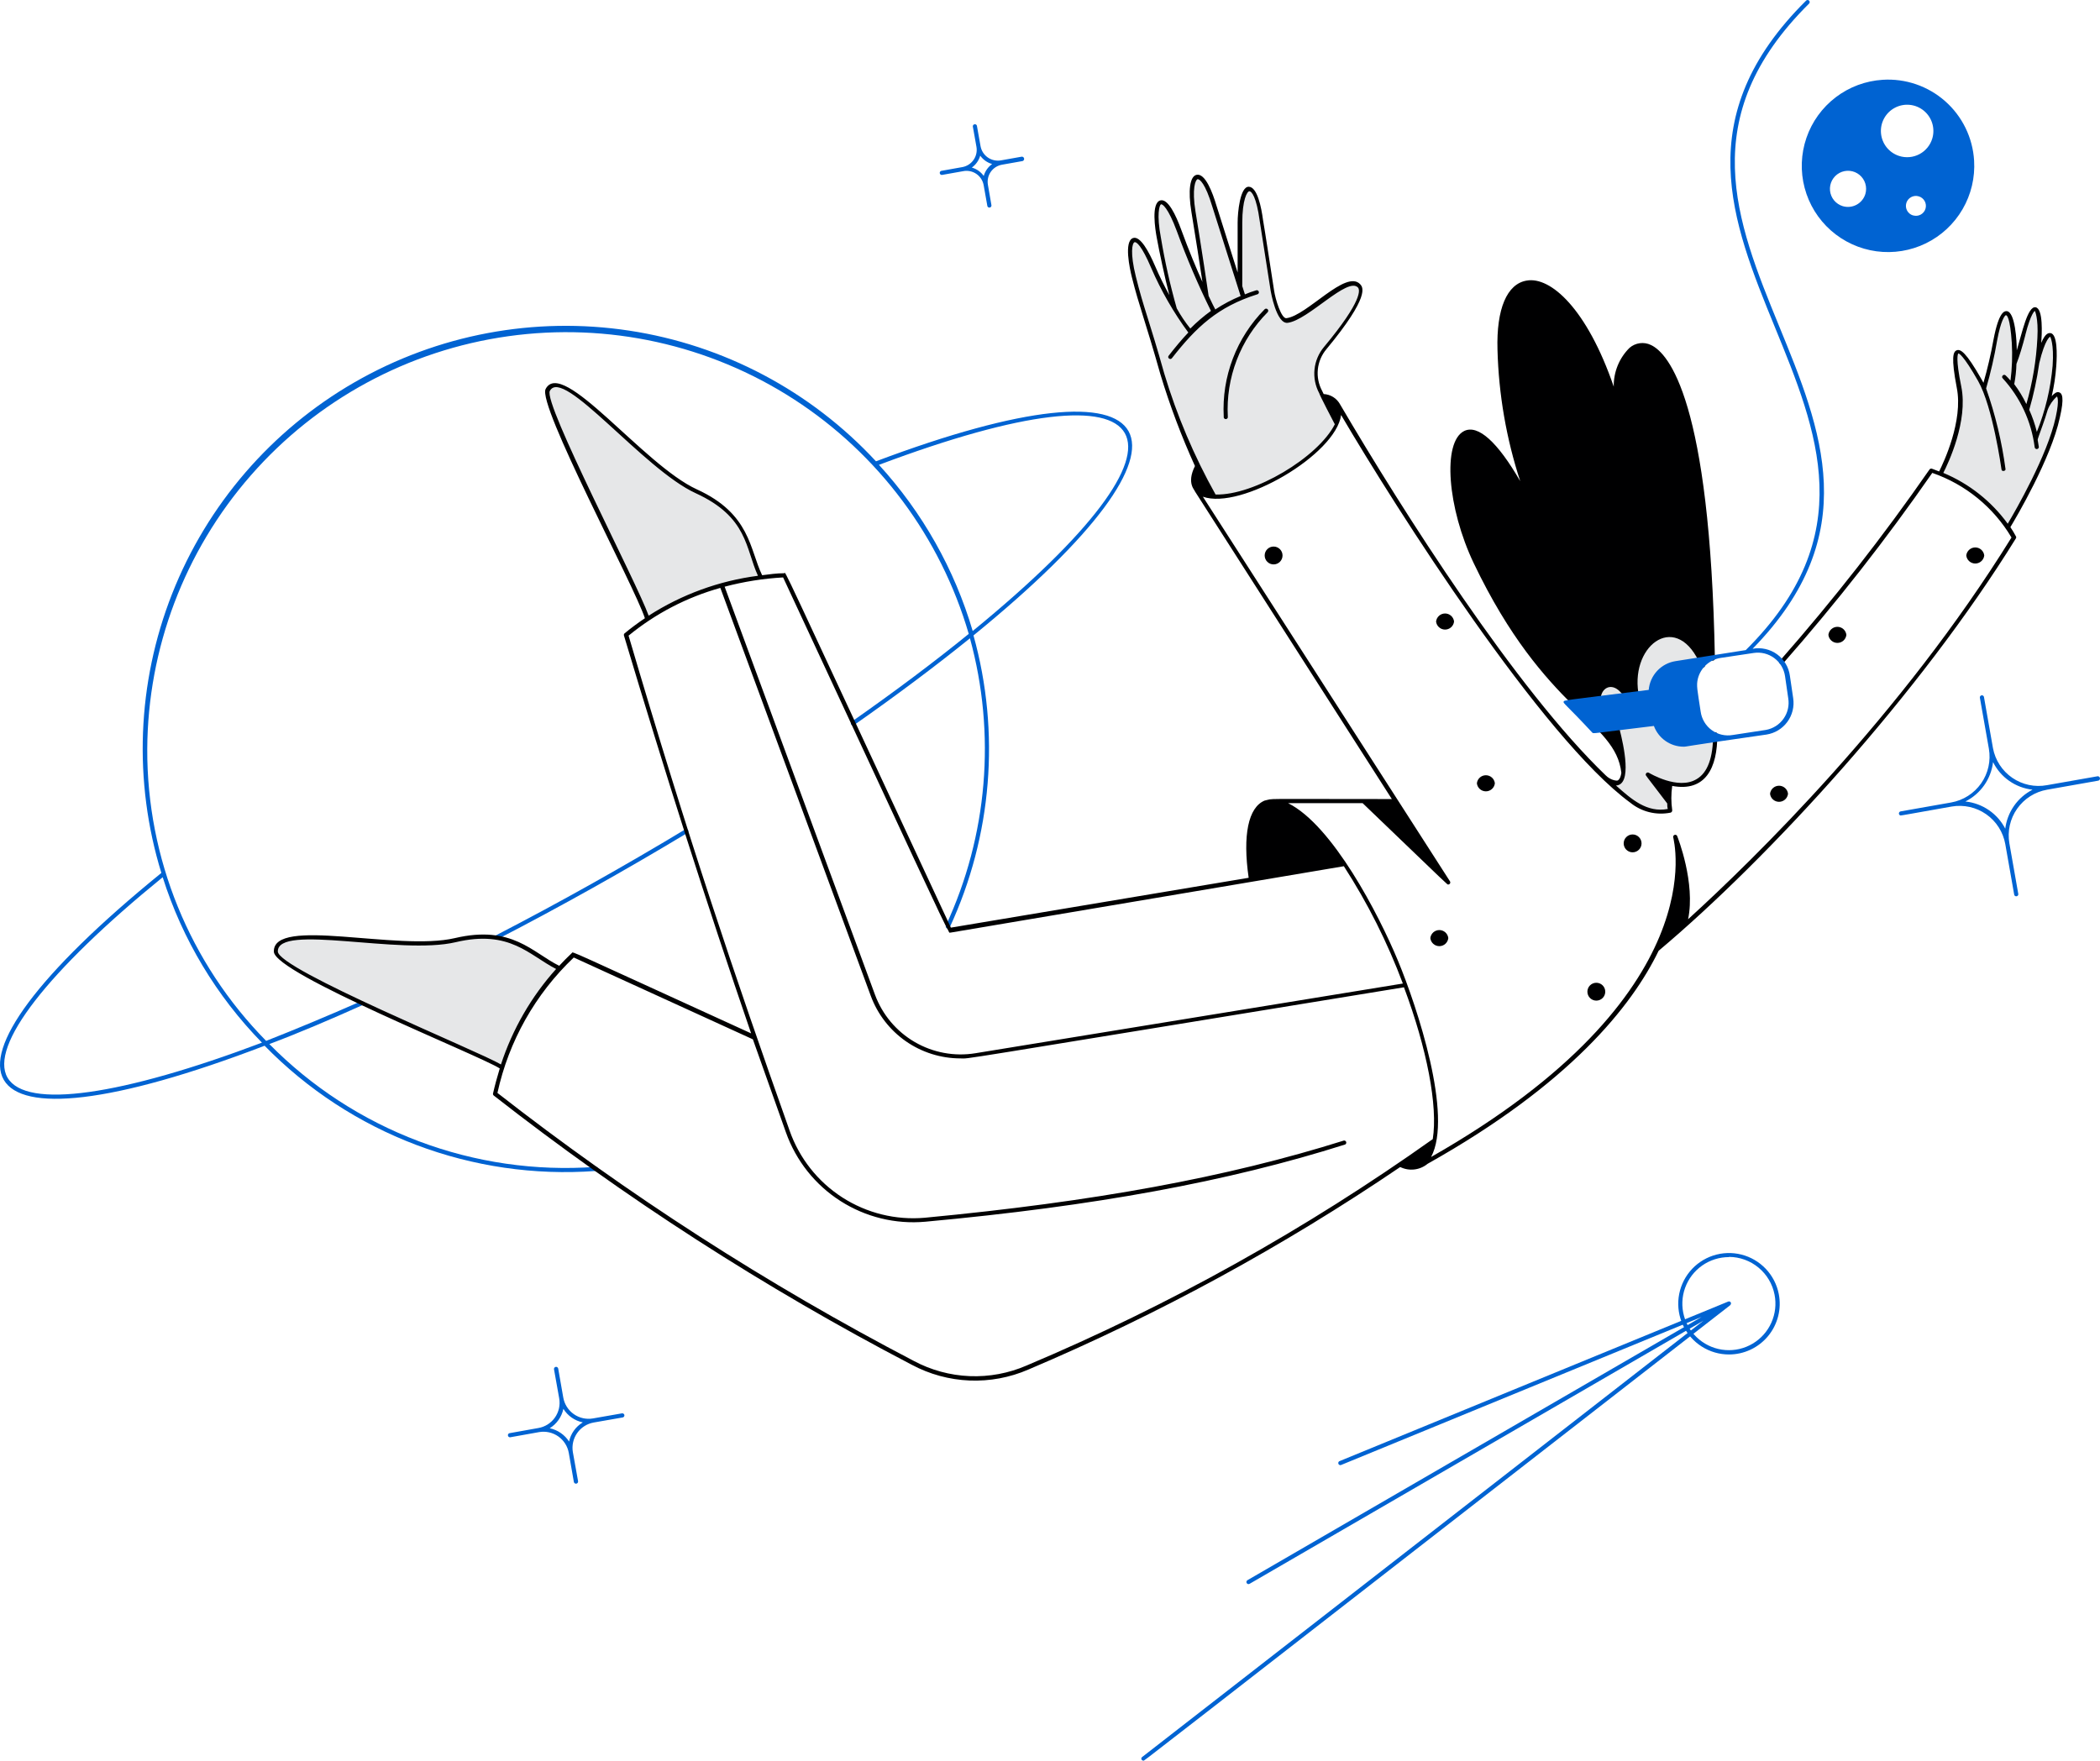 <svg width="186" height="156" viewBox="0 0 186 156" fill="none" xmlns="http://www.w3.org/2000/svg">
<path d="M43.903 82.878C49.432 80.025 55.235 76.772 60.706 73.47C60.747 73.451 60.794 73.447 60.837 73.46C60.881 73.472 60.918 73.501 60.942 73.539C60.967 73.578 60.976 73.624 60.968 73.669C60.961 73.714 60.937 73.754 60.901 73.782C55.421 77.085 49.608 80.347 44.079 83.2C44.037 83.215 43.991 83.215 43.949 83.2C43.908 83.184 43.873 83.154 43.852 83.115C43.83 83.076 43.824 83.03 43.833 82.987C43.843 82.943 43.867 82.904 43.903 82.878Z" fill="#0063D2"/>
<path d="M77.587 40.87C71.819 34.645 64.109 30.562 55.718 29.29C47.327 28.018 38.754 29.633 31.4 33.87C24.047 38.106 18.35 44.714 15.242 52.611C12.134 60.508 11.799 69.226 14.292 77.338C-7.952 95.421 -3.722 103.051 23.436 92.647C27.22 96.518 31.802 99.516 36.864 101.433C41.926 103.35 47.345 104.139 52.744 103.744C52.771 103.751 52.799 103.751 52.827 103.745C52.854 103.739 52.88 103.727 52.901 103.709C52.923 103.692 52.941 103.67 52.953 103.644C52.965 103.619 52.972 103.592 52.972 103.564C52.972 103.536 52.965 103.508 52.953 103.483C52.941 103.458 52.923 103.436 52.901 103.418C52.88 103.401 52.854 103.389 52.827 103.383C52.799 103.376 52.771 103.377 52.744 103.383C47.428 103.766 42.093 102.992 37.105 101.113C32.118 99.234 27.598 96.296 23.856 92.5C26.455 91.523 29.229 90.341 32.141 89.032C32.168 89.026 32.193 89.015 32.215 88.998C32.237 88.981 32.255 88.96 32.268 88.935C32.281 88.911 32.288 88.883 32.288 88.856C32.289 88.828 32.284 88.801 32.273 88.775C32.261 88.75 32.245 88.728 32.224 88.71C32.203 88.692 32.178 88.678 32.151 88.671C32.125 88.664 32.097 88.663 32.069 88.668C32.042 88.673 32.017 88.684 31.994 88.7C29.031 90.002 26.224 91.175 23.573 92.217C16.791 85.326 13.006 76.036 13.042 66.368C13.086 57.447 16.341 48.841 22.211 42.124C28.08 35.407 36.172 31.028 45.006 29.789C53.84 28.549 62.825 30.532 70.316 35.375C77.808 40.217 83.305 47.595 85.803 56.159C82.774 58.621 79.316 61.219 75.467 63.916C75.442 63.927 75.42 63.943 75.403 63.964C75.385 63.984 75.372 64.008 75.365 64.034C75.357 64.06 75.356 64.088 75.36 64.114C75.364 64.141 75.374 64.166 75.389 64.189C75.405 64.211 75.425 64.23 75.448 64.244C75.471 64.258 75.497 64.266 75.524 64.269C75.551 64.272 75.578 64.269 75.604 64.26C75.629 64.251 75.653 64.237 75.672 64.218C79.492 61.542 82.911 58.972 85.91 56.55C88.232 65.017 87.478 74.034 83.78 81.998C83.76 82.044 83.758 82.095 83.775 82.142C83.793 82.189 83.828 82.227 83.873 82.247C83.918 82.268 83.97 82.27 84.017 82.253C84.064 82.235 84.102 82.2 84.122 82.155C87.871 74.058 88.616 64.891 86.223 56.296C108.037 38.535 103.915 30.954 77.587 40.87ZM0.664 95.47C-0.948 92.676 4.181 86.043 14.41 77.719C16.153 83.225 19.165 88.244 23.202 92.373C10.815 97.053 2.315 98.313 0.664 95.47ZM86.154 55.905C84.542 50.43 81.702 45.395 77.85 41.183C103.534 31.521 107.471 38.457 86.154 55.905Z" fill="#0063D2"/>
<path d="M150.484 63.075L150.201 61.122C150.141 60.739 150.167 60.347 150.277 59.976C150.386 59.604 150.577 59.261 150.836 58.972C148.706 53.766 144.222 56.813 144.974 61.395C144.828 61.591 144.798 62.372 143.743 61.19C142.161 59.432 140.138 62.353 143.313 64.648C144.574 69.689 143.313 69.943 142.161 68.898C142.915 69.631 143.71 70.319 144.544 70.959C145.014 71.349 145.565 71.626 146.158 71.772C146.75 71.918 147.367 71.927 147.964 71.799C147.839 71.006 147.839 70.199 147.964 69.406C149.703 69.787 151.94 69.406 151.871 65.059C151.5 64.861 151.181 64.578 150.94 64.234C150.699 63.889 150.543 63.492 150.484 63.075Z" fill="#E6E7E8"/>
<path d="M181.257 36.2C182.752 31.003 181.726 26.744 180.446 32.166C181.101 27.564 180.31 25.415 179.235 29.606C178.981 30.583 178.727 31.453 178.444 32.224C178.476 31.6 178.476 30.974 178.444 30.349C178.2 26.754 177.35 26.998 176.773 30.095C176.513 31.547 176.167 32.982 175.738 34.393C175.638 34.147 175.521 33.909 175.386 33.68C173.432 30.183 172.748 30.27 173.559 34.276C174.243 37.646 171.898 41.964 171.898 41.964C174.304 42.938 176.373 44.596 177.848 46.732C177.848 46.732 181.414 40.929 182.264 36.962C183.006 33.592 181.726 35.116 181.257 36.2Z" fill="#E6E7E8"/>
<path d="M116.918 34.755C116.585 34.138 116.446 33.436 116.517 32.739C116.589 32.042 116.868 31.383 117.318 30.847C118.901 28.952 121.03 26.109 120.327 25.337C119.233 24.155 115.775 28.18 113.938 28.405C113.283 28.483 112.756 26.451 112.648 25.767C112.443 24.438 111.759 19.974 111.671 19.524C111.115 15.451 109.718 16.144 109.718 19.739C109.718 23.061 109.718 25.249 109.718 25.366C109.083 23.344 107.588 18.655 107.471 18.264C106.289 14.357 105.038 15.226 105.624 18.762C106.181 22.143 106.787 26.265 106.787 26.265C106.22 25.064 105.312 23.022 104.354 20.404C102.938 16.545 101.883 17.473 102.547 21.049C103.055 23.735 103.69 26.382 103.983 27.359C103.242 26.175 102.589 24.937 102.029 23.657C100.417 19.847 99.421 20.892 100.31 24.507C100.964 27.135 101.521 28.414 102.84 33.123C103.456 35.302 105.546 41.193 107.363 43.967C110.763 44.153 116.781 40.626 118.236 37.558C118.275 37.461 116.986 34.872 116.918 34.755Z" fill="#E6E7E8"/>
<path d="M166.751 7.069C165.243 7.163 163.796 7.701 162.594 8.617C161.393 9.533 160.489 10.784 159.999 12.213C159.508 13.643 159.453 15.185 159.839 16.646C160.225 18.107 161.035 19.42 162.168 20.42C163.301 21.42 164.704 22.062 166.202 22.264C167.699 22.467 169.223 22.22 170.58 21.557C171.937 20.893 173.068 19.842 173.827 18.536C174.587 17.23 174.943 15.728 174.849 14.22C174.788 13.218 174.53 12.238 174.09 11.336C173.65 10.434 173.036 9.628 172.284 8.964C171.531 8.3 170.655 7.79 169.706 7.465C168.756 7.14 167.752 7.005 166.751 7.069ZM163.214 18.264C162.911 18.172 162.643 17.992 162.442 17.747C162.242 17.503 162.118 17.204 162.087 16.889C162.056 16.574 162.119 16.257 162.268 15.978C162.417 15.699 162.645 15.47 162.924 15.32C163.203 15.171 163.52 15.107 163.835 15.137C164.15 15.167 164.449 15.29 164.694 15.49C164.939 15.69 165.12 15.958 165.213 16.261C165.306 16.563 165.307 16.887 165.217 17.19C165.093 17.597 164.812 17.939 164.437 18.14C164.062 18.341 163.622 18.386 163.214 18.264ZM168.216 13.819C167.779 13.681 167.393 13.417 167.106 13.06C166.819 12.703 166.644 12.269 166.603 11.812C166.561 11.356 166.656 10.898 166.874 10.495C167.092 10.092 167.425 9.763 167.829 9.549C168.234 9.334 168.693 9.244 169.149 9.289C169.605 9.335 170.037 9.514 170.392 9.804C170.746 10.095 171.007 10.483 171.141 10.921C171.275 11.359 171.277 11.827 171.147 12.266C171.059 12.562 170.913 12.838 170.717 13.076C170.521 13.315 170.28 13.513 170.007 13.657C169.734 13.802 169.435 13.891 169.128 13.918C168.82 13.946 168.51 13.913 168.216 13.819ZM169.437 19.085C169.213 19.018 169.025 18.864 168.914 18.658C168.803 18.452 168.779 18.21 168.846 17.986C168.913 17.762 169.067 17.574 169.273 17.463C169.479 17.352 169.721 17.328 169.945 17.395C170.169 17.46 170.358 17.611 170.471 17.815C170.584 18.019 170.611 18.26 170.546 18.484C170.481 18.708 170.33 18.898 170.126 19.01C169.921 19.123 169.681 19.15 169.457 19.085H169.437Z" fill="#0063D2"/>
<path d="M67.407 51.157C63.813 51.584 60.37 52.849 57.355 54.85C56.681 52.427 47.859 35.849 48.562 34.55C49.871 32.029 56.993 41.388 61.721 43.527C66.45 45.667 66.206 48.793 67.407 51.157Z" fill="#E6E7E8"/>
<path d="M49.569 85.808C47.25 88.332 45.513 91.333 44.479 94.6C43.698 93.809 24.492 86.189 24.443 84.304C24.365 81.461 35.277 84.489 40.337 83.327C45.398 82.164 47.156 84.665 49.569 85.808Z" fill="#E6E7E8"/>
<path d="M108.388 36.904C108.295 35.154 108.57 33.405 109.194 31.768C109.818 30.131 110.778 28.642 112.012 27.398C112.047 27.363 112.094 27.344 112.144 27.344C112.193 27.344 112.241 27.363 112.276 27.398C112.311 27.433 112.33 27.481 112.33 27.53C112.33 27.58 112.311 27.627 112.276 27.662C111.075 28.871 110.141 30.318 109.534 31.91C108.927 33.501 108.659 35.203 108.749 36.904C108.756 36.931 108.756 36.959 108.75 36.987C108.743 37.014 108.731 37.04 108.714 37.062C108.696 37.083 108.674 37.101 108.649 37.113C108.624 37.126 108.596 37.132 108.568 37.132C108.54 37.132 108.513 37.126 108.488 37.113C108.462 37.101 108.44 37.083 108.423 37.062C108.406 37.04 108.393 37.014 108.387 36.987C108.381 36.959 108.381 36.931 108.388 36.904Z" fill="#000001"/>
<path d="M55.303 125.364C55.293 125.316 55.265 125.274 55.225 125.246C55.185 125.219 55.136 125.209 55.088 125.217L52.518 125.667C51.925 125.769 51.316 125.632 50.823 125.286C50.331 124.94 49.995 124.413 49.89 123.82L49.441 121.251C49.432 121.202 49.404 121.158 49.362 121.13C49.321 121.101 49.27 121.09 49.221 121.099C49.172 121.109 49.128 121.137 49.1 121.178C49.072 121.219 49.061 121.27 49.07 121.319L49.529 123.889C49.581 124.182 49.574 124.484 49.51 124.775C49.445 125.066 49.323 125.342 49.152 125.586C48.98 125.83 48.762 126.038 48.51 126.198C48.258 126.357 47.977 126.466 47.683 126.516L45.113 126.976C45.071 126.99 45.035 127.019 45.012 127.058C44.989 127.096 44.981 127.142 44.99 127.186C44.998 127.23 45.022 127.27 45.057 127.298C45.093 127.325 45.137 127.339 45.182 127.337L47.751 126.878C48.344 126.776 48.954 126.913 49.446 127.259C49.938 127.605 50.274 128.132 50.379 128.724L50.828 131.294C50.837 131.343 50.866 131.386 50.907 131.415C50.948 131.443 50.999 131.454 51.048 131.445C51.097 131.436 51.141 131.408 51.169 131.366C51.198 131.325 51.209 131.274 51.2 131.225L50.74 128.656C50.638 128.063 50.775 127.453 51.121 126.961C51.467 126.468 51.994 126.133 52.587 126.028L55.156 125.579C55.204 125.569 55.246 125.541 55.273 125.501C55.301 125.461 55.311 125.412 55.303 125.364ZM50.418 127.738C50.225 127.432 49.972 127.168 49.675 126.962C49.378 126.755 49.043 126.611 48.689 126.536C48.996 126.346 49.262 126.096 49.47 125.8C49.679 125.505 49.825 125.17 49.9 124.817C50.09 125.123 50.341 125.388 50.636 125.594C50.932 125.801 51.266 125.945 51.62 126.018C51.307 126.204 51.037 126.452 50.827 126.748C50.616 127.045 50.471 127.382 50.398 127.738H50.418Z" fill="#0063D2"/>
<path d="M90.453 13.888L88.645 14.21C88.24 14.278 87.825 14.185 87.488 13.949C87.152 13.713 86.922 13.354 86.848 12.95L86.525 11.133C86.511 11.09 86.482 11.054 86.443 11.032C86.405 11.009 86.359 11.001 86.315 11.009C86.271 11.018 86.231 11.042 86.203 11.077C86.176 11.112 86.162 11.156 86.164 11.201L86.486 13.009C86.557 13.414 86.465 13.831 86.228 14.168C85.992 14.505 85.632 14.735 85.226 14.806L83.419 15.129C83.392 15.128 83.365 15.134 83.341 15.145C83.316 15.157 83.294 15.173 83.277 15.194C83.259 15.214 83.247 15.238 83.239 15.264C83.232 15.29 83.231 15.317 83.235 15.344C83.239 15.37 83.249 15.396 83.264 15.418C83.279 15.441 83.299 15.459 83.322 15.473C83.345 15.487 83.371 15.496 83.398 15.499C83.425 15.502 83.452 15.499 83.478 15.49L85.294 15.168C85.5 15.125 85.711 15.126 85.916 15.168C86.121 15.21 86.316 15.293 86.488 15.413C86.659 15.533 86.805 15.686 86.916 15.864C87.026 16.042 87.1 16.24 87.131 16.447L87.454 18.264C87.468 18.307 87.497 18.343 87.536 18.366C87.574 18.389 87.62 18.396 87.664 18.388C87.708 18.38 87.748 18.356 87.776 18.32C87.803 18.285 87.817 18.241 87.815 18.196L87.502 16.379C87.466 16.179 87.469 15.975 87.513 15.776C87.556 15.578 87.638 15.39 87.754 15.224C87.871 15.058 88.019 14.916 88.19 14.807C88.362 14.699 88.553 14.625 88.753 14.591L90.57 14.269C90.62 14.253 90.663 14.218 90.687 14.172C90.712 14.125 90.717 14.07 90.702 14.02C90.686 13.969 90.651 13.927 90.605 13.902C90.558 13.877 90.503 13.872 90.453 13.888ZM87.131 15.588C86.874 15.228 86.502 14.966 86.076 14.845C86.436 14.588 86.698 14.216 86.819 13.79C87.076 14.15 87.448 14.412 87.874 14.533C87.514 14.79 87.252 15.162 87.131 15.588Z" fill="#0063D2"/>
<path d="M185.799 68.771L181.305 69.562C180.775 69.661 180.23 69.654 179.702 69.542C179.174 69.43 178.673 69.215 178.229 68.909C177.784 68.603 177.404 68.213 177.111 67.76C176.817 67.307 176.616 66.801 176.518 66.27L175.727 61.776C175.726 61.75 175.719 61.724 175.706 61.7C175.694 61.677 175.677 61.656 175.656 61.64C175.636 61.623 175.611 61.612 175.586 61.605C175.56 61.599 175.533 61.599 175.507 61.603C175.481 61.608 175.457 61.619 175.435 61.634C175.413 61.649 175.395 61.669 175.382 61.692C175.368 61.715 175.36 61.74 175.357 61.766C175.354 61.793 175.357 61.819 175.366 61.844L176.157 66.329C176.344 67.404 176.098 68.509 175.472 69.403C174.845 70.296 173.89 70.905 172.816 71.096L168.332 71.887C168.291 71.897 168.255 71.92 168.229 71.953C168.203 71.985 168.188 72.026 168.188 72.068C168.188 72.11 168.203 72.15 168.229 72.183C168.255 72.216 168.291 72.239 168.332 72.249C168.439 72.249 169.367 72.073 172.855 71.457C173.927 71.27 175.03 71.515 175.922 72.14C176.814 72.764 177.422 73.717 177.612 74.789L178.404 79.282C178.418 79.325 178.447 79.361 178.486 79.384C178.525 79.407 178.57 79.415 178.614 79.406C178.659 79.398 178.698 79.374 178.726 79.338C178.754 79.303 178.768 79.259 178.765 79.214L177.974 74.72C177.787 73.646 178.033 72.542 178.66 71.65C179.286 70.758 180.241 70.151 181.315 69.963L185.799 69.171C185.852 69.171 185.903 69.15 185.941 69.113C185.978 69.075 185.999 69.024 185.999 68.971C185.999 68.918 185.978 68.867 185.941 68.829C185.903 68.792 185.852 68.771 185.799 68.771ZM177.632 73.46C177.292 72.786 176.789 72.208 176.167 71.78C175.546 71.351 174.827 71.086 174.076 71.008C174.741 70.674 175.313 70.181 175.741 69.573C176.169 68.964 176.439 68.259 176.528 67.52C176.86 68.188 177.354 68.761 177.965 69.187C178.576 69.614 179.285 69.881 180.025 69.963C179.365 70.302 178.799 70.798 178.376 71.408C177.954 72.018 177.688 72.723 177.603 73.46H177.632Z" fill="#0063D2"/>
<path d="M153.073 115.311L118.627 129.457C118.588 129.479 118.558 129.514 118.542 129.557C118.527 129.599 118.528 129.646 118.545 129.688C118.562 129.73 118.593 129.764 118.634 129.785C118.674 129.805 118.72 129.81 118.764 129.799L150.709 116.679L110.489 139.998C110.468 140.01 110.45 140.026 110.435 140.046C110.42 140.065 110.409 140.087 110.403 140.111C110.396 140.134 110.395 140.159 110.398 140.183C110.401 140.207 110.409 140.231 110.421 140.252C110.433 140.273 110.449 140.291 110.469 140.306C110.488 140.321 110.51 140.332 110.534 140.339C110.557 140.345 110.582 140.347 110.606 140.343C110.631 140.34 110.654 140.332 110.675 140.32L150.885 117.001L101.17 155.658C101.136 155.679 101.111 155.712 101.098 155.749C101.085 155.787 101.086 155.828 101.099 155.866C101.113 155.903 101.139 155.935 101.173 155.956C101.207 155.977 101.247 155.985 101.287 155.98C101.385 155.98 98.678 158.061 153.249 115.633C153.425 115.428 153.23 115.252 153.073 115.311Z" fill="#0063D2"/>
<path d="M153.132 120C152.28 119.999 151.447 119.756 150.728 119.299C150.01 118.843 149.436 118.192 149.073 117.422C148.71 116.651 148.574 115.794 148.679 114.949C148.785 114.105 149.128 113.307 149.669 112.65C150.21 111.993 150.927 111.503 151.736 111.237C152.544 110.972 153.412 110.941 154.237 111.149C155.063 111.357 155.812 111.796 156.398 112.413C156.984 113.031 157.383 113.802 157.547 114.637C157.676 115.289 157.658 115.961 157.496 116.605C157.333 117.25 157.03 117.85 156.608 118.363C156.185 118.876 155.655 119.289 155.053 119.572C154.452 119.855 153.796 120.001 153.132 120ZM153.132 111.374C152.282 111.374 151.453 111.636 150.759 112.124C150.064 112.613 149.537 113.304 149.25 114.104C148.963 114.903 148.93 115.772 149.155 116.591C149.381 117.41 149.853 118.139 150.509 118.679C151.165 119.219 151.971 119.543 152.818 119.607C153.665 119.672 154.511 119.473 155.241 119.038C155.97 118.603 156.548 117.954 156.894 117.178C157.241 116.403 157.339 115.539 157.176 114.705C156.995 113.766 156.494 112.919 155.758 112.308C155.023 111.697 154.098 111.36 153.141 111.355L153.132 111.374Z" fill="#0063D2"/>
<path d="M145.394 74.72C145.394 74.93 145.311 75.131 145.162 75.28C145.014 75.428 144.813 75.512 144.603 75.512C144.393 75.512 144.192 75.428 144.043 75.28C143.895 75.131 143.812 74.93 143.812 74.72C143.812 74.51 143.895 74.309 144.043 74.161C144.192 74.012 144.393 73.929 144.603 73.929C144.813 73.929 145.014 74.012 145.162 74.161C145.311 74.309 145.394 74.51 145.394 74.72Z" fill="#000001"/>
<path d="M158.368 70.324C158.346 70.52 158.253 70.701 158.106 70.833C157.959 70.964 157.769 71.037 157.572 71.037C157.374 71.037 157.184 70.964 157.037 70.833C156.89 70.701 156.797 70.52 156.775 70.324C156.797 70.128 156.89 69.947 157.037 69.816C157.184 69.684 157.374 69.612 157.572 69.612C157.769 69.612 157.959 69.684 158.106 69.816C158.253 69.947 158.346 70.128 158.368 70.324Z" fill="#000001"/>
<path d="M163.537 56.247C163.515 56.443 163.422 56.624 163.275 56.755C163.128 56.887 162.938 56.959 162.741 56.959C162.543 56.959 162.353 56.887 162.206 56.755C162.059 56.624 161.966 56.443 161.944 56.247C161.966 56.051 162.059 55.87 162.206 55.738C162.353 55.607 162.543 55.534 162.741 55.534C162.938 55.534 163.128 55.607 163.275 55.738C163.422 55.87 163.515 56.051 163.537 56.247Z" fill="#000001"/>
<path d="M175.748 49.213C175.726 49.409 175.633 49.59 175.486 49.721C175.339 49.853 175.149 49.926 174.951 49.926C174.754 49.926 174.564 49.853 174.417 49.721C174.27 49.59 174.177 49.409 174.155 49.213C174.177 49.017 174.27 48.836 174.417 48.705C174.564 48.573 174.754 48.5 174.951 48.5C175.149 48.5 175.339 48.573 175.486 48.705C175.633 48.836 175.726 49.017 175.748 49.213Z" fill="#000001"/>
<path d="M142.18 87.86C142.18 88.07 142.097 88.271 141.949 88.419C141.8 88.568 141.599 88.651 141.389 88.651C141.179 88.651 140.978 88.568 140.829 88.419C140.681 88.271 140.598 88.07 140.598 87.86C140.598 87.65 140.681 87.449 140.829 87.3C140.978 87.152 141.179 87.069 141.389 87.069C141.599 87.069 141.8 87.152 141.949 87.3C142.097 87.449 142.18 87.65 142.18 87.86Z" fill="#000001"/>
<path d="M128.279 83.112C128.257 83.308 128.164 83.489 128.017 83.621C127.87 83.752 127.68 83.825 127.483 83.825C127.286 83.825 127.095 83.752 126.948 83.621C126.802 83.489 126.708 83.308 126.687 83.112C126.708 82.916 126.802 82.735 126.948 82.603C127.095 82.472 127.286 82.399 127.483 82.399C127.68 82.399 127.87 82.472 128.017 82.603C128.164 82.735 128.257 82.916 128.279 83.112Z" fill="#000001"/>
<path d="M132.402 69.396C132.38 69.592 132.287 69.773 132.14 69.904C131.993 70.036 131.803 70.109 131.606 70.109C131.409 70.109 131.218 70.036 131.071 69.904C130.925 69.773 130.831 69.592 130.81 69.396C130.831 69.2 130.925 69.019 131.071 68.887C131.218 68.756 131.409 68.683 131.606 68.683C131.803 68.683 131.993 68.756 132.14 68.887C132.287 69.019 132.38 69.2 132.402 69.396Z" fill="#000001"/>
<path d="M128.788 55.065C128.766 55.261 128.673 55.442 128.526 55.573C128.379 55.705 128.189 55.778 127.992 55.778C127.794 55.778 127.604 55.705 127.457 55.573C127.31 55.442 127.217 55.261 127.195 55.065C127.217 54.869 127.31 54.688 127.457 54.556C127.604 54.425 127.794 54.352 127.992 54.352C128.189 54.352 128.379 54.425 128.526 54.556C128.673 54.688 128.766 54.869 128.788 55.065Z" fill="#000001"/>
<path d="M113.596 49.213C113.596 49.423 113.513 49.624 113.365 49.773C113.216 49.921 113.015 50.004 112.805 50.004C112.595 50.004 112.394 49.921 112.245 49.773C112.097 49.624 112.014 49.423 112.014 49.213C112.014 49.003 112.097 48.802 112.245 48.654C112.394 48.505 112.595 48.422 112.805 48.422C113.015 48.422 113.216 48.505 113.365 48.654C113.513 48.802 113.596 49.003 113.596 49.213Z" fill="#000001"/>
<path d="M182.37 34.755C182.175 34.686 181.94 34.852 181.725 35.096C181.928 34.222 182.062 33.334 182.126 32.439C182.204 31.384 182.233 29.587 181.608 29.509C181.491 29.509 181.188 29.44 180.797 30.378C180.846 29.665 180.993 27.33 180.289 27.223C179.586 27.115 179.088 29.518 178.629 31.042C178.629 30.3 178.502 27.613 177.73 27.564C177.554 27.564 177.046 27.564 176.567 30.095C176.336 31.382 176.039 32.657 175.678 33.914L175.522 33.631C174.115 31.16 173.637 30.915 173.314 31.033C172.992 31.15 172.796 31.638 173.314 34.354C173.9 37.285 172.142 40.987 171.751 41.769L171.116 41.525C171.078 41.511 171.036 41.51 170.997 41.523C170.958 41.535 170.925 41.56 170.901 41.593C166.807 47.495 162.377 53.157 157.635 58.552C157.478 58.728 157.752 58.972 157.918 58.787C162.646 53.414 167.063 47.774 171.145 41.896C174.087 42.915 176.572 44.943 178.16 47.621C168.391 63.408 155.271 76.205 149.517 81.441C150.181 78.227 148.618 74.232 148.54 74.046C148.517 74.009 148.483 73.981 148.442 73.967C148.401 73.953 148.357 73.953 148.316 73.968C148.276 73.983 148.242 74.012 148.22 74.049C148.198 74.087 148.19 74.131 148.198 74.173C148.198 74.31 152.105 88.075 126.754 102.504C128.708 98.85 125.533 89.247 123.824 85.124C122.114 81.002 118.021 73.108 114.084 71.154H120.688C128.64 78.784 128.161 78.364 128.278 78.364C128.31 78.362 128.342 78.352 128.368 78.335C128.395 78.317 128.417 78.293 128.432 78.264C128.447 78.236 128.454 78.204 128.453 78.171C128.451 78.139 128.442 78.108 128.425 78.081L106.542 44.006C109.903 45.208 118.324 40.264 118.783 36.767C123.667 45.09 136.611 65.41 144.397 71.115C144.891 71.517 145.468 71.804 146.087 71.956C146.705 72.108 147.349 72.121 147.973 71.995C148.017 71.98 148.054 71.95 148.079 71.911C148.104 71.872 148.115 71.826 148.11 71.78C148.008 71.067 148.008 70.343 148.11 69.63C151.041 70.178 152.125 68.058 152.105 65.059C152.105 65.009 152.086 64.962 152.051 64.927C152.016 64.892 151.969 64.873 151.92 64.873C151.871 64.873 151.823 64.892 151.789 64.927C151.754 64.962 151.734 65.009 151.734 65.059C151.734 67.13 151.246 68.468 150.259 69.035C148.628 70.011 146.136 68.517 146.048 68.468C146.02 68.451 145.988 68.441 145.955 68.44C145.923 68.439 145.89 68.447 145.861 68.463C145.832 68.479 145.808 68.502 145.791 68.531C145.774 68.559 145.765 68.591 145.765 68.624C145.765 68.722 145.667 68.546 147.67 71.184C147.67 71.34 147.67 71.506 147.719 71.672C145.873 72.014 144.525 70.832 143.128 69.591C144.593 69.533 143.811 66.035 143.45 64.609C143.442 64.573 143.422 64.54 143.394 64.515C143.366 64.491 143.331 64.476 143.294 64.472C140.47 62.382 142.151 59.783 143.548 61.337C144.026 61.874 144.378 62.079 144.661 62.02C144.945 61.962 145.13 61.483 145.111 61.376C144.437 57.028 148.618 54.049 150.669 59.041C150.691 59.08 150.727 59.11 150.769 59.126C150.812 59.141 150.859 59.14 150.9 59.123C150.942 59.106 150.977 59.075 150.997 59.034C151.018 58.994 151.023 58.948 151.011 58.904V58.826C151.17 58.671 151.347 58.536 151.539 58.425C151.558 58.463 151.589 58.493 151.627 58.511C151.666 58.529 151.709 58.533 151.75 58.523C151.791 58.512 151.827 58.488 151.853 58.455C151.878 58.421 151.892 58.38 151.89 58.337C151.47 35.458 147.787 31.296 146.224 30.564C145.918 30.416 145.575 30.362 145.239 30.407C144.902 30.452 144.586 30.595 144.329 30.818C143.876 31.267 143.518 31.803 143.278 32.394C143.038 32.985 142.92 33.618 142.932 34.256C140.558 27.34 137.334 24.487 135.224 24.858C133.476 25.142 132.528 27.369 132.635 30.984C132.739 34.942 133.417 38.865 134.648 42.629C132.645 39.16 130.916 37.588 129.685 38.184C127.731 39.16 128.2 45.022 130.535 49.907C136.856 63.124 143.088 63.837 143.606 68.468C143.538 68.937 143.382 69.093 143.294 69.142C143.206 69.191 142.668 69.142 142.219 68.693C134.277 61.073 124.253 45.305 118.695 35.829C118.552 35.564 118.343 35.34 118.088 35.179C117.833 35.018 117.54 34.925 117.239 34.911L117.102 34.628C116.787 34.045 116.655 33.381 116.723 32.722C116.791 32.064 117.056 31.441 117.483 30.935C121.391 26.216 120.707 25.445 120.483 25.191C119.222 23.813 115.774 27.965 113.937 28.19C113.498 28.248 112.96 26.529 112.843 25.708C112.843 25.708 111.944 19.847 111.866 19.476C111.72 18.372 111.358 16.545 110.596 16.545C109.834 16.545 109.619 18.821 109.619 19.72C109.619 21.625 109.619 23.168 109.619 24.145C108.906 21.889 107.832 18.518 107.734 18.186C107.411 17.102 106.757 15.314 105.975 15.49C105.389 15.627 105.213 16.887 105.526 18.782C105.887 20.961 106.278 23.491 106.503 24.985C105.966 23.794 105.301 22.211 104.617 20.335C104.149 19.056 103.445 17.571 102.771 17.756C101.941 17.981 102.322 20.355 102.459 21.078C102.664 22.211 103.162 24.585 103.572 26.148C103.152 25.386 102.713 24.517 102.312 23.579C101.775 22.328 101.003 20.873 100.358 21.088C99.528 21.371 100.065 23.813 100.251 24.556C100.905 27.174 101.433 28.395 102.781 33.172C103.62 35.943 104.642 38.654 105.839 41.29C105.067 42.824 105.839 43.42 105.839 43.537L123.277 70.793C111.055 70.793 112.98 70.725 112.003 70.93C110.567 71.535 110.049 73.978 110.596 77.768L84.219 82.184C68.511 48.451 69.644 50.757 69.458 50.786C68.774 50.786 68.139 50.883 67.504 50.962C66.391 48.685 66.479 45.53 61.731 43.361C56.983 41.193 49.803 31.638 48.328 34.462C47.585 35.878 56.143 51.812 57.12 54.772C56.495 55.192 55.889 55.641 55.322 56.11C55.294 56.133 55.274 56.164 55.264 56.199C55.253 56.234 55.253 56.271 55.264 56.305C58.8 68.116 62.542 79.947 66.528 91.552C49.793 83.913 50.789 84.304 50.653 84.431C50.272 84.792 49.891 85.173 49.529 85.564C47.165 84.401 45.358 81.92 40.288 83.112C35.217 84.304 24.169 81.158 24.256 84.314C24.305 86.267 42.505 93.516 44.264 94.659C44.039 95.402 43.834 96.144 43.668 96.877C43.66 96.911 43.663 96.947 43.675 96.979C43.687 97.012 43.708 97.041 43.736 97.062C55.321 106.124 67.712 114.106 80.751 120.909C82.329 121.754 84.077 122.232 85.865 122.307C87.653 122.381 89.435 122.05 91.077 121.339C102.615 116.442 113.648 110.432 124.019 103.393C124.407 103.584 124.842 103.659 125.272 103.608C125.702 103.558 126.108 103.385 126.442 103.109C139.064 96.027 144.544 89.12 146.908 84.235C156.677 76.02 170.061 61.434 178.55 47.699C178.569 47.671 178.579 47.639 178.579 47.606C178.579 47.573 178.569 47.541 178.55 47.513C178.403 47.234 178.24 46.963 178.062 46.702C178.541 45.911 181.657 40.636 182.439 37.011C182.868 35.175 182.634 34.833 182.37 34.755ZM105.887 18.743C105.555 16.711 105.887 15.93 106.063 15.881C106.239 15.832 106.757 16.232 107.382 18.323C107.48 18.645 109.824 26.05 109.883 26.226C109.097 26.55 108.345 26.949 107.636 27.418C107.558 27.203 107.714 27.623 107.05 26.216C107.001 25.855 106.415 21.938 105.887 18.743ZM102.82 21.039C102.429 18.987 102.693 18.186 102.82 18.108C102.947 18.03 103.474 18.43 104.227 20.462C105.109 22.876 106.12 25.24 107.255 27.545C106.604 28.015 105.993 28.538 105.428 29.108C104.976 28.549 104.574 27.95 104.227 27.32C103.64 25.255 103.17 23.157 102.82 21.039ZM103.123 33.104C101.794 28.366 101.276 27.242 100.602 24.497C100.075 22.377 100.29 21.566 100.466 21.469C100.641 21.371 101.13 21.771 101.97 23.755C102.845 25.774 103.946 27.688 105.252 29.46C104.666 30.075 104.1 30.759 103.514 31.511C103.357 31.697 103.65 31.922 103.797 31.736C105.946 28.981 107.871 27.174 111.348 26.08C111.375 26.075 111.4 26.066 111.422 26.051C111.444 26.036 111.462 26.017 111.476 25.994C111.491 25.972 111.5 25.947 111.503 25.921C111.506 25.894 111.504 25.867 111.496 25.842C111.489 25.817 111.476 25.793 111.458 25.773C111.441 25.754 111.419 25.738 111.395 25.727C111.37 25.716 111.344 25.711 111.318 25.711C111.291 25.711 111.265 25.717 111.241 25.728C110.889 25.835 110.547 25.953 110.264 26.08L110.03 25.347C110.03 25.054 110.03 22.914 110.03 19.749C110.03 17.678 110.459 16.955 110.655 16.945C110.85 16.936 111.28 17.414 111.573 19.564C111.622 19.915 112.55 25.796 112.55 25.796C112.55 25.796 113.048 28.727 114.054 28.6C115.872 28.366 119.359 24.487 120.277 25.474C120.444 25.66 120.727 26.588 117.269 30.739C116.796 31.303 116.503 31.995 116.428 32.727C116.353 33.458 116.5 34.195 116.848 34.843C116.848 34.95 118.128 37.412 118.226 37.588C116.751 40.518 111.055 43.918 107.665 43.811C105.767 40.417 104.243 36.827 103.123 33.104ZM69.361 51.157C81.289 76.791 83.506 81.637 84.014 82.487C84.112 82.672 84.014 82.643 84.317 82.604L119.027 76.743C121.137 80.01 122.89 83.495 124.253 87.137L86.398 93.311C84.543 93.615 82.64 93.264 81.016 92.317C79.391 91.37 78.148 89.888 77.498 88.124L64.183 51.978C65.877 51.53 67.611 51.255 69.361 51.157ZM48.699 34.637C49.842 32.439 56.983 41.574 61.614 43.693C66.244 45.813 66.019 48.578 67.133 51.011C63.684 51.459 60.378 52.666 57.452 54.547C56.446 51.685 48.113 35.751 48.699 34.637ZM24.608 84.304C24.549 81.783 35.413 84.646 40.366 83.473C45.162 82.34 46.872 84.636 49.256 85.847C47.057 88.297 45.393 91.178 44.371 94.307C42.427 93.145 24.667 85.896 24.608 84.304ZM90.931 120.977C89.341 121.668 87.615 121.99 85.882 121.919C84.15 121.848 82.456 121.386 80.927 120.567C67.942 113.79 55.602 105.844 44.059 96.828C45.06 92.243 47.415 88.063 50.819 84.831L66.684 92.08L69.615 100.335C70.504 102.836 72.2 104.97 74.435 106.401C76.671 107.832 79.319 108.478 81.963 108.238C96.939 106.861 108.75 104.692 119.134 101.4C119.175 101.381 119.208 101.348 119.226 101.307C119.244 101.266 119.247 101.22 119.234 101.177C119.221 101.134 119.193 101.098 119.155 101.074C119.117 101.05 119.071 101.041 119.027 101.048C108.662 104.311 96.88 106.47 81.904 107.887C79.335 108.114 76.764 107.479 74.596 106.081C72.429 104.683 70.79 102.603 69.937 100.169C65.052 86.385 60.979 74.349 55.674 56.315C58.061 54.357 60.829 52.917 63.802 52.085L77.127 88.231C77.726 89.855 78.809 91.257 80.229 92.248C81.649 93.238 83.338 93.769 85.069 93.77C86.046 93.77 82.823 94.249 124.351 87.469C126.383 92.891 127.37 98 126.901 100.921C115.679 108.899 103.617 115.625 90.931 120.977ZM180.612 32.205C181.149 29.958 181.589 29.831 181.589 29.831C181.589 29.831 181.94 30.417 181.804 32.4C181.629 34.412 181.158 36.387 180.407 38.262C180.241 37.592 180.016 36.938 179.733 36.308C180.12 34.969 180.414 33.604 180.612 32.224V32.205ZM179.391 29.655C179.889 27.701 180.231 27.545 180.231 27.545C180.231 27.545 180.553 28.141 180.455 29.938C180.356 31.923 180.028 33.89 179.479 35.8C179.178 35.177 178.818 34.585 178.404 34.032C178.518 33.442 178.583 32.844 178.599 32.244C178.873 31.541 179.137 30.652 179.391 29.675V29.655ZM182.077 36.962C181.344 40.362 178.502 45.266 177.828 46.4C176.375 44.404 174.401 42.846 172.122 41.896C172.562 41.036 174.33 37.314 173.715 34.256C173.197 31.726 173.412 31.394 173.441 31.326C173.471 31.257 173.891 31.443 175.2 33.748C176.509 36.054 177.261 41.505 177.271 41.564C177.271 41.818 177.661 41.74 177.632 41.564C177.306 39.127 176.73 36.731 175.913 34.413C176.319 33.013 176.645 31.59 176.89 30.153C177.222 28.366 177.574 27.936 177.661 27.926C177.749 27.916 178.033 28.073 178.189 30.388C178.252 31.5 178.213 32.615 178.072 33.719C177.939 33.557 177.795 33.403 177.642 33.26C177.466 33.094 177.212 33.367 177.388 33.524C178.932 35.21 179.918 37.332 180.211 39.6C180.211 39.649 180.231 39.697 180.266 39.731C180.3 39.766 180.348 39.786 180.397 39.786C180.446 39.786 180.493 39.766 180.528 39.731C180.563 39.697 180.582 39.649 180.582 39.6C180.475 38.819 180.426 39.102 180.582 38.623C180.739 38.145 181.09 37.275 181.364 36.318C181.537 35.86 181.818 35.451 182.185 35.126C182.185 35.126 182.439 35.321 182.077 36.962Z" fill="#000001"/>
<path d="M158.533 59.871C158.483 59.493 158.356 59.129 158.16 58.802C157.965 58.474 157.705 58.19 157.396 57.966C157.087 57.742 156.736 57.583 156.364 57.499C155.992 57.416 155.606 57.408 155.231 57.478C175.112 37.158 139.884 20.472 160.233 0.318C160.268 0.283 160.288 0.236 160.288 0.187C160.288 0.137 160.268 0.09 160.233 0.055C160.198 0.02 160.151 2.92528e-09 160.101 0C160.052 -2.92527e-09 160.004 0.02 159.969 0.055C139.269 20.57 175.014 37.353 154.626 57.595L148.413 58.572C147.787 58.668 147.212 58.972 146.779 59.434C146.347 59.897 146.083 60.491 146.029 61.122C138.145 62.099 138.595 62.03 138.497 62.157C138.399 62.284 138.751 62.45 141.027 64.902C141.154 65.019 140.871 64.99 146.488 64.316C146.687 64.853 147.045 65.317 147.515 65.645C147.984 65.974 148.543 66.151 149.116 66.153C149.409 66.153 148.93 66.153 156.462 65.078C157.201 64.963 157.863 64.56 158.306 63.958C158.749 63.356 158.936 62.603 158.826 61.864L158.533 59.871ZM156.404 64.668L153.473 65.117C153.15 65.174 152.818 65.165 152.498 65.091C152.178 65.017 151.877 64.879 151.611 64.686C151.346 64.493 151.122 64.248 150.954 63.966C150.785 63.684 150.675 63.371 150.63 63.046C150.337 61.092 150.23 60.75 150.386 60.115C150.506 59.648 150.761 59.225 151.118 58.901C151.476 58.576 151.921 58.363 152.398 58.289L155.329 57.849C155.647 57.801 155.971 57.816 156.283 57.893C156.595 57.971 156.888 58.109 157.146 58.301C157.404 58.493 157.622 58.734 157.786 59.01C157.95 59.286 158.058 59.592 158.104 59.91L158.387 61.864C158.492 62.498 158.343 63.148 157.971 63.673C157.6 64.198 157.037 64.556 156.404 64.668Z" fill="#0063D2"/>
</svg>
